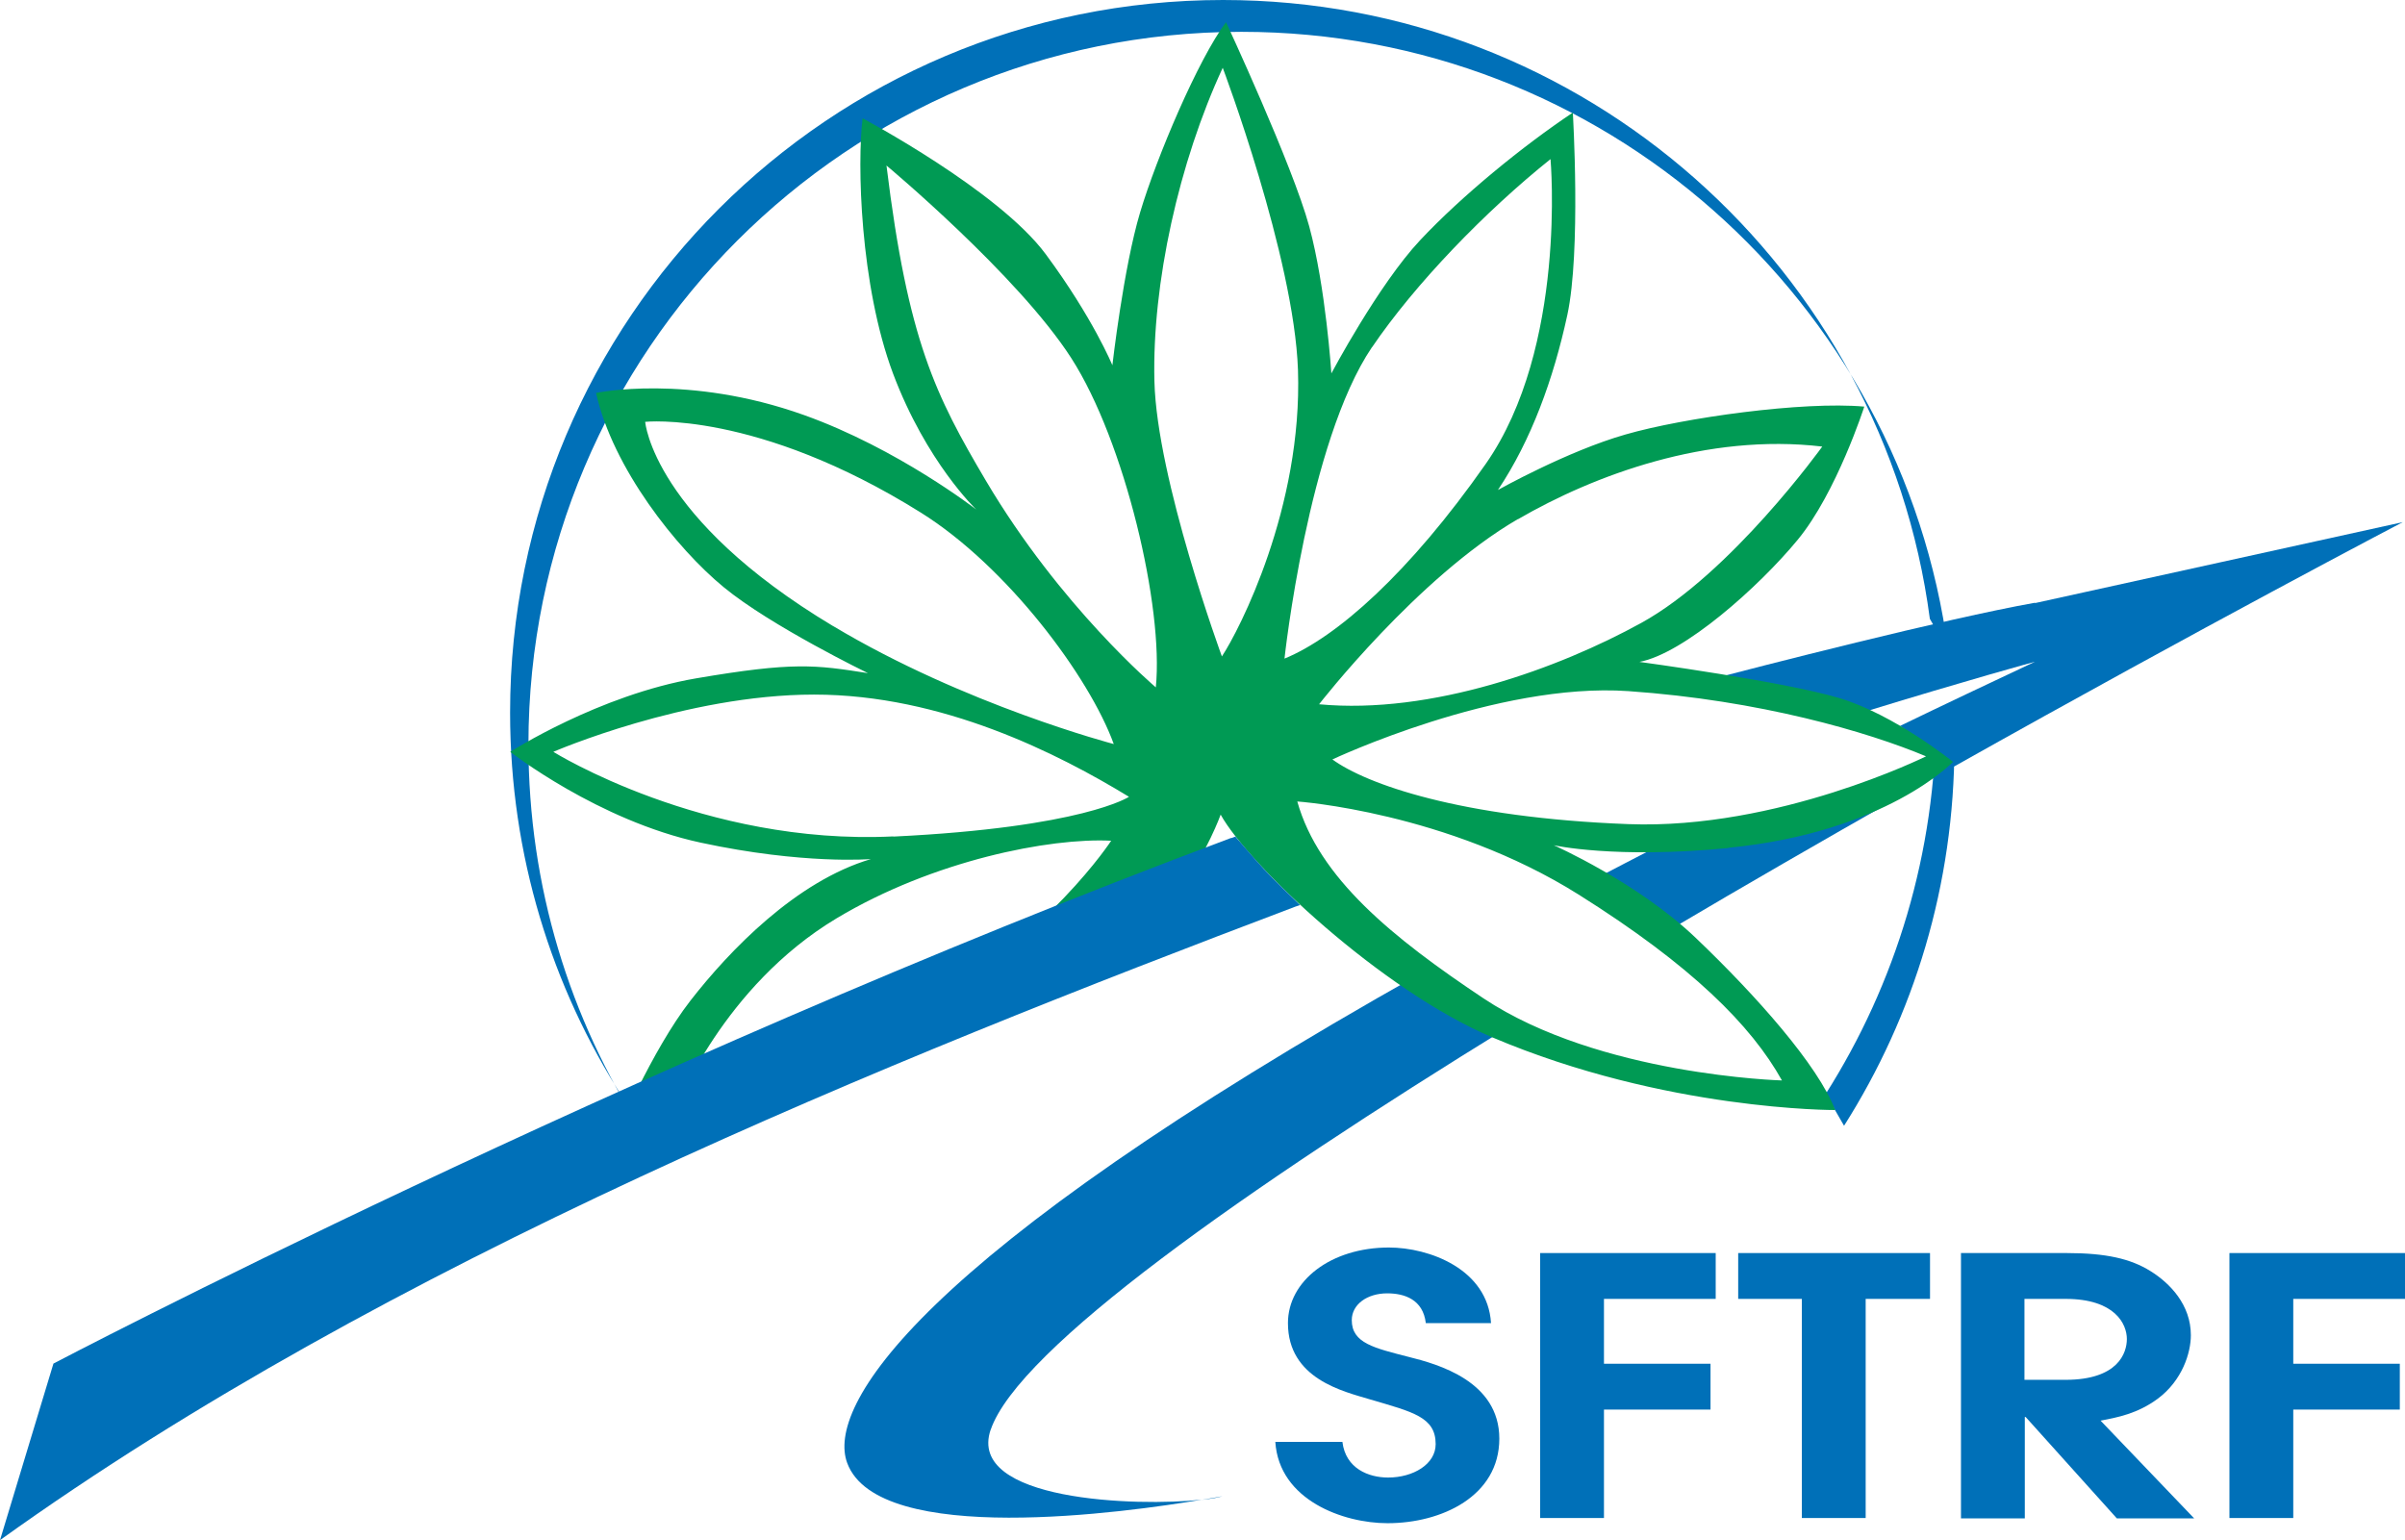 <?xml version="1.0" encoding="UTF-8"?><svg id="svg2" xmlns="http://www.w3.org/2000/svg" viewBox="0 0 139.04 89.04"><g id="g474"><g id="g484"><path id="path486" d="M112.63,37.62C109.97,17.43,92.69,1.84,71.77,1.84c-22.76,0-41.22,18.45-41.22,41.21,0,8.21,2.4,15.86,6.54,22.29l-1.06-1.84c-4.14-6.43-6.54-14.07-6.54-22.29C29.49,18.45,47.94,0,70.71,0c20.92,0,38.2,15.59,40.86,35.78l1.06,1.84Z" style="fill:#0070b8;"/></g><g id="g488"><path id="path490" d="M106.61,65.09c4.04-6.37,6.38-13.93,6.38-22.03l-1.06-1.84c0,8.1-2.34,15.66-6.38,22.03l1.06,1.84Z" style="fill:#0070b8;"/></g><g id="g492"><path id="path494" d="M109.84,41.96c-.22.11-.44.21-.66.32" style="fill:#0070b8;"/></g><g id="g496"><path id="path498" d="M117.65,34.85c-5.19.92-16.05,3.72-19,4.49-.44.11-.7.19-.74.2l9.14,1.84c.17-.05.33-.1.5-.15,6.34-1.95,10.1-2.97,10.1-2.97-2.7,1.27-5.3,2.5-7.8,3.71l3.12,2.35c14.41-8.1,25.94-14.13,25.94-14.13l-21.26,4.68Z" style="fill:#0070b8;"/></g><g id="g500"><path id="path502" d="M111.75,44.99c.41-.23.81-.46,1.22-.68" style="fill:#0070b8;"/></g><g id="g504"><path id="path506" d="M109.53,46.25c.75-.42,1.49-.84,2.22-1.26" style="fill:#0070b8;"/></g><g id="g508"><path id="path510" d="M95.61,49.05c-1.13.58-2.23,1.16-3.31,1.72l4.34,2.93c4.34-2.57,8.71-5.08,12.89-7.46l-13.92,2.8Z" style="fill:#0070b8;"/></g><g id="g512"><path id="path514" d="M77.61,83.38c.19,1.53,1.51,2.05,2.64,2.05,1.45,0,2.75-.77,2.75-1.93,0-1.57-1.32-1.86-3.8-2.59-1.53-.46-4.74-1.18-4.74-4.41,0-2.44,2.48-4.37,5.84-4.37,2.31,0,5.71,1.24,5.9,4.37h-3.77c-.16-1.37-1.24-1.72-2.23-1.72-1.16,0-2.05.64-2.05,1.55,0,1.33,1.29,1.61,3.31,2.13,1.64.41,5.22,1.39,5.22,4.72s-3.34,4.89-6.46,4.89c-2.56,0-6.27-1.33-6.49-4.7h3.88Z" style="fill:#0070b8;"/></g></g><g id="g516"><path id="path518" d="M89.04,72.45h10.15v2.65h-6.46v3.75h6.16v2.65h-6.16v6.27h-3.69v-15.33Z" style="fill:#0070b8;"/></g><g id="g520"><path id="path522" d="M104.18,75.1h-3.69v-2.65h11.09v2.65h-3.72v12.67h-3.69v-12.67Z" style="fill:#0070b8;"/></g><g id="g526"><g id="g532"><path id="path534" d="M113.36,72.45h6.11c2.29,0,3.71.33,4.85,1.04,1.13.7,2.34,1.95,2.34,3.71,0,1.01-.49,2.61-1.91,3.67-1.18.87-2.32,1.08-3.31,1.27l5.41,5.65h-4.47l-5.27-5.86h-.05v5.86h-3.69v-15.33ZM117.04,79.78h2.37c3.04,0,3.55-1.55,3.55-2.36,0-.85-.67-2.32-3.55-2.32h-2.37v4.68Z" style="fill:#0070b8;"/></g></g><g id="g536"><path id="path538" d="M128.89,72.45h10.15v2.65h-6.46v3.75h6.16v2.65h-6.16v6.27h-3.69v-15.33Z" style="fill:#0070b8;"/></g><g id="g542"><g id="g548"><path id="path550" d="M57.27,82.68c1.6-4.71,14.73-13.93,30.01-23.34l-4.96-3.16c-29.58,16.62-34.54,25.19-33.34,28.41,1.81,4.88,16.24,2.84,20.5,2.12-3.76.41-13.6.08-12.21-4.04" style="fill:#0070b8;"/></g><g id="g552"><path id="path554" d="M69.48,86.72c.54-.06.95-.13,1.19-.21,0,0-.44.09-1.19.21" style="fill:#0070b8;"/></g><g id="g556"><path id="path558" d="M73.05,47.76c-.64.24-1.27.47-1.91.71l2.92-1.08c-.34.12-.67.25-1.01.37" style="fill:#0070b8;"/></g><g id="g560"><path id="path562" d="M99.91,49.02c9.13-.89,13-4.97,13-4.97,0,0-3.37-2.73-6.58-3.69-3.21-.96-11.55-2.09-11.55-2.09,2.57-.48,6.9-4.33,9.15-7.06s3.85-7.7,3.85-7.7c-3.53-.32-10.43.64-13.8,1.61-3.37.96-7.38,3.21-7.38,3.21,1.93-2.89,3.21-6.42,4.01-10.11s.32-11.71.32-11.71c-2.89,1.93-6.42,4.81-8.83,7.38-2.41,2.57-5.13,7.7-5.13,7.7,0,0-.32-4.97-1.28-8.5-.96-3.53-4.81-11.81-4.81-11.81-1.61,2.15-4.01,7.8-4.97,11.01-.96,3.21-1.6,8.83-1.6,8.83,0,0-1.12-2.73-3.85-6.42-2.73-3.69-10.59-7.86-10.59-7.86-.32,2.57-.16,9.63,1.76,14.76,1.93,5.13,4.81,7.86,4.81,7.86,0,0-4.53-3.52-9.95-5.46-6.74-2.41-12.03-1.28-12.03-1.28.96,4.33,4.65,8.99,7.38,11.23,2.73,2.25,8.34,4.97,8.34,4.97-3.05-.48-4.31-.66-9.93.3-5.62.96-10.75,4.25-10.75,4.25,0,0,5.07,3.97,11.01,5.25,5.94,1.28,9.84.95,9.84.95-4.33,1.28-8.18,5.29-10.43,8.18-2.25,2.89-4.33,7.86-4.33,7.86,7.7,0,16.74-4.96,24.23-7.54,7.8-2.68,10.75-11.07,10.75-11.07,1.6,2.89,9.26,10.14,15.71,12.88,10.01,4.25,19.82,4.2,19.82,4.2-1-2.59-4.53-6.58-8.06-9.95-3.37-3.22-8.21-5.36-8.21-5.36,0,0,3.53.8,10.11.16M87.76,30.02c4.38-2.54,10.92-4.99,17.59-4.2,0,0-5.27,7.34-10.47,10.2-4.74,2.61-12.11,5.31-18.62,4.7,0,0,5.68-7.33,11.5-10.71M48.18,36.21c-10.44-6.25-10.88-11.82-10.88-11.82,0,0,6.44-.69,15.94,5.25,4.99,3.12,9.74,9.49,11.15,13.38,0,0-8.59-2.25-16.22-6.82M53.1,58.51c-7.61,4.42-13.98,5.49-13.98,5.49,0,0,2.67-6.96,9.24-10.9,5.6-3.36,12.35-4.67,15.88-4.49,0,0-3.54,5.48-11.15,9.91M51.64,48.36c-10.97.53-19.65-4.89-19.65-4.89,0,0,7.64-3.31,15.07-3.31s14.14,3.43,18.21,5.91c0,0-2.65,1.77-13.62,2.3M66.83,39.75s-5.52-4.66-9.84-11.97c-2.9-4.91-4.5-8.07-5.74-18.21,0,0,7.59,6.33,10.68,11.13,3.09,4.8,5.36,14.42,4.89,19.05M70.64,37.95s-3.76-10.24-3.9-15.91c-.14-5.66,1.42-12.66,3.95-18.12,0,0,4.12,10.93,4.35,17.47.27,7.96-3.41,15.07-4.39,16.55M79.32,20.08c2.49-3.67,6.57-7.88,10.32-10.88,0,0,.97,10.89-3.75,17.63-4.42,6.31-8.62,10.02-11.63,11.25,0,0,1.35-12.52,5.06-18.01M91.26,51.72c6.53,4.1,9.99,7.57,11.76,10.75,0,0-10.56-.29-17.26-4.75-5.25-3.5-9.52-6.96-10.76-11.38,0,0,8.65.6,16.26,5.38M77.03,43.91s9.5-4.48,17.11-3.95c7.61.53,13.85,2.36,17.21,3.77,0,0-8.56,4.25-17.21,3.92-9.75-.37-15.16-2.32-17.11-3.74" style="fill:#009a54;"/></g><g id="g564"><path id="path566" d="M71.17,48.45C35.68,61.73,3.09,78.84,3.09,78.84l-3.09,10.21c22.36-16.06,51.27-27.69,74.89-36.63l.27-.09s-1.58-1.52-2.09-2.08c-.52-.56-1.65-1.88-1.65-1.88l-.24.09Z" style="fill:#0070b8;"/></g></g></svg>